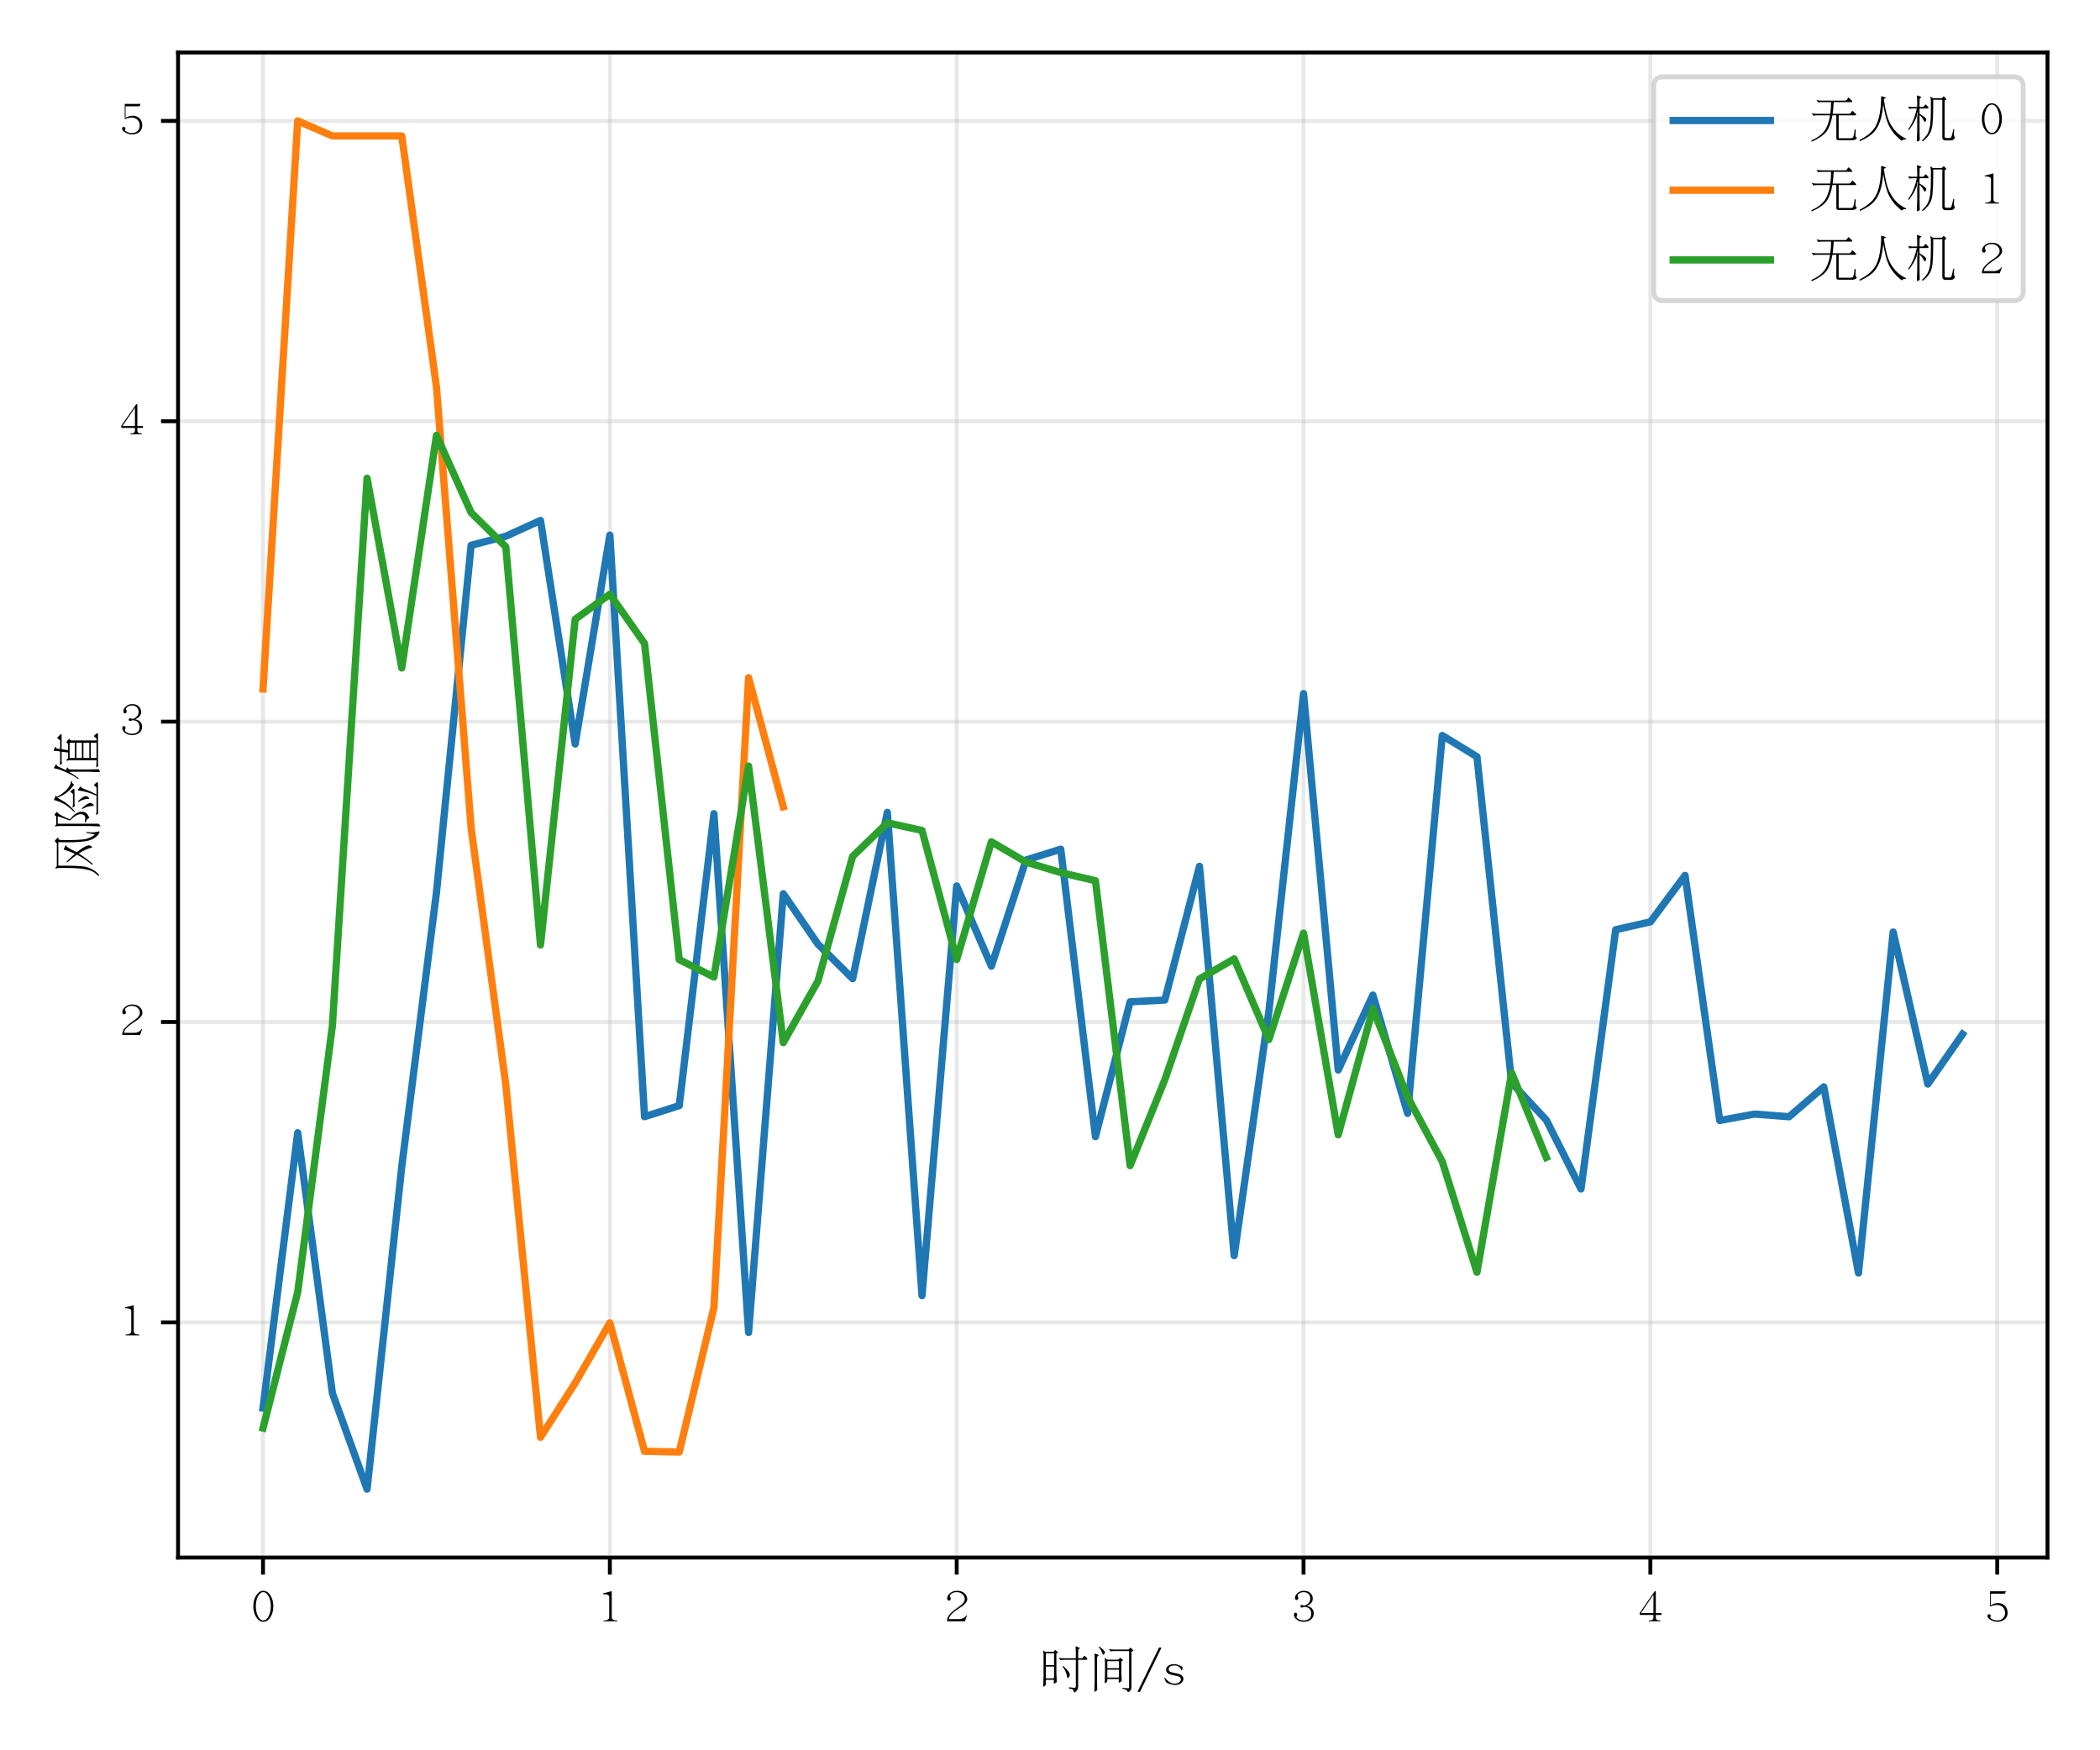 <?xml version="1.0" encoding="utf-8" standalone="no"?>
<!DOCTYPE svg PUBLIC "-//W3C//DTD SVG 1.1//EN"
  "http://www.w3.org/Graphics/SVG/1.1/DTD/svg11.dtd">
<svg xmlns:xlink="http://www.w3.org/1999/xlink" width="432pt" height="360pt" viewBox="0 0 432 360" xmlns="http://www.w3.org/2000/svg" version="1.1">
 <defs>
  <style type="text/css">*{stroke-linejoin: round; stroke-linecap: butt}</style>
 </defs>
 <g id="figure_1">
  <g id="patch_1">
   <path d="M 0 360 
L 432 360 
L 432 0 
L 0 0 
z
" style="fill: #ffffff"/>
  </g>
  <g id="axes_1">
   <g id="patch_2">
    <path d="M 36.627 320.358 
L 421.2 320.358 
L 421.2 10.8 
L 36.627 10.8 
z
" style="fill: #ffffff"/>
   </g>
   <g id="matplotlib.axis_1">
    <g id="xtick_1">
     <g id="line2d_1">
      <path d="M 54.108 320.358 
L 54.108 10.8 
" clip-path="url(#p68c997566e)" style="fill: none; stroke: #b0b0b0; stroke-opacity: 0.3; stroke-width: 0.8; stroke-linecap: square"/>
     </g>
     <g id="line2d_2">
      <defs>
       <path id="maad3d8a60f" d="M 0 0 
L 0 3.5 
" style="stroke: #000000; stroke-width: 0.8"/>
      </defs>
      <g>
       <use xlink:href="#maad3d8a60f" x="54.108" y="320.358" style="stroke: #000000; stroke-width: 0.8"/>
      </g>
     </g>
     <g id="text_1">
      <!-- 0 -->
      <g transform="translate(51.608 334.233) scale(0.1 -0.1)">
       <defs>
        <path id="UMingCN-30" d="M 691 997 
Q 313 1581 313 2406 
Q 313 3231 691 3815 
Q 1069 4400 1600 4400 
Q 2131 4400 2509 3815 
Q 2888 3231 2888 2406 
Q 2888 1581 2509 997 
Q 2131 413 1600 413 
Q 1069 413 691 997 
z
M 919 3690 
Q 638 3156 638 2406 
Q 638 1656 919 1122 
Q 1200 588 1600 588 
Q 2000 588 2281 1122 
Q 2563 1656 2563 2406 
Q 2563 3156 2281 3690 
Q 2000 4225 1600 4225 
Q 1200 4225 919 3690 
z
" transform="scale(0.016)"/>
       </defs>
       <use xlink:href="#UMingCN-30"/>
      </g>
     </g>
    </g>
    <g id="xtick_2">
     <g id="line2d_3">
      <path d="M 125.457 320.358 
L 125.457 10.8 
" clip-path="url(#p68c997566e)" style="fill: none; stroke: #b0b0b0; stroke-opacity: 0.3; stroke-width: 0.8; stroke-linecap: square"/>
     </g>
     <g id="line2d_4">
      <g>
       <use xlink:href="#maad3d8a60f" x="125.457" y="320.358" style="stroke: #000000; stroke-width: 0.8"/>
      </g>
     </g>
     <g id="text_2">
      <!-- 1 -->
      <g transform="translate(122.957 334.233) scale(0.1 -0.1)">
       <defs>
        <path id="UMingCN-31" d="M 1806 994 
Q 1806 581 2519 581 
L 2519 475 
L 756 475 
L 756 581 
Q 1481 581 1481 994 
L 1481 3631 
Q 1481 3963 681 3963 
L 681 4069 
L 1738 4338 
L 1806 4338 
L 1806 994 
z
" transform="scale(0.016)"/>
       </defs>
       <use xlink:href="#UMingCN-31"/>
      </g>
     </g>
    </g>
    <g id="xtick_3">
     <g id="line2d_5">
      <path d="M 196.807 320.358 
L 196.807 10.8 
" clip-path="url(#p68c997566e)" style="fill: none; stroke: #b0b0b0; stroke-opacity: 0.3; stroke-width: 0.8; stroke-linecap: square"/>
     </g>
     <g id="line2d_6">
      <g>
       <use xlink:href="#maad3d8a60f" x="196.807" y="320.358" style="stroke: #000000; stroke-width: 0.8"/>
      </g>
     </g>
     <g id="text_3">
      <!-- 2 -->
      <g transform="translate(194.307 334.233) scale(0.1 -0.1)">
       <defs>
        <path id="UMingCN-32" d="M 531 475 
L 319 475 
Q 319 975 606 1300 
Q 900 1694 1744 2281 
Q 2594 2844 2594 3319 
Q 2594 3738 2250 4006 
Q 1969 4225 1594 4225 
Q 1225 4225 994 4094 
Q 725 3938 700 3819 
Q 675 3706 731 3606 
Q 794 3488 794 3313 
Q 794 3256 731 3194 
Q 669 3131 588 3131 
Q 481 3131 406 3206 
Q 331 3288 331 3406 
Q 331 3788 719 4106 
Q 1081 4400 1594 4400 
Q 2206 4400 2556 4088 
Q 2919 3750 2919 3319 
Q 2919 2775 1825 2113 
Q 1088 1638 819 1294 
Q 606 1075 550 756 
L 1831 756 
Q 2469 756 2806 1244 
L 2881 1213 
L 2613 475 
L 531 475 
z
" transform="scale(0.016)"/>
       </defs>
       <use xlink:href="#UMingCN-32"/>
      </g>
     </g>
    </g>
    <g id="xtick_4">
     <g id="line2d_7">
      <path d="M 268.156 320.358 
L 268.156 10.8 
" clip-path="url(#p68c997566e)" style="fill: none; stroke: #b0b0b0; stroke-opacity: 0.3; stroke-width: 0.8; stroke-linecap: square"/>
     </g>
     <g id="line2d_8">
      <g>
       <use xlink:href="#maad3d8a60f" x="268.156" y="320.358" style="stroke: #000000; stroke-width: 0.8"/>
      </g>
     </g>
     <g id="text_4">
      <!-- 3 -->
      <g transform="translate(265.656 334.233) scale(0.1 -0.1)">
       <defs>
        <path id="UMingCN-33" d="M 2875 1463 
Q 2875 981 2481 675 
Q 2106 413 1613 413 
Q 1019 413 656 719 
Q 325 1000 325 1344 
Q 325 1456 390 1518 
Q 456 1581 550 1581 
Q 631 1581 693 1512 
Q 756 1444 756 1344 
Q 750 1250 706 1188 
Q 663 1125 663 1025 
Q 663 900 956 738 
Q 1225 588 1613 588 
Q 1975 588 2281 806 
Q 2550 1000 2550 1463 
Q 2550 1906 2275 2131 
Q 2038 2325 1656 2325 
Q 1569 2325 1494 2281 
Q 1400 2231 1344 2231 
Q 1163 2238 1163 2413 
Q 1163 2581 1344 2581 
Q 1419 2581 1500 2538 
Q 1575 2500 1656 2500 
Q 1825 2500 2113 2725 
Q 2425 2975 2425 3413 
Q 2425 3825 2156 4031 
Q 1900 4225 1594 4225 
Q 1213 4225 963 4025 
Q 738 3844 819 3713 
Q 894 3588 894 3450 
Q 894 3350 831 3275 
Q 775 3206 681 3206 
Q 594 3206 531 3275 
Q 463 3350 463 3450 
Q 463 3838 825 4125 
Q 1138 4400 1594 4400 
Q 2131 4400 2413 4138 
Q 2750 3825 2750 3413 
Q 2750 2831 2175 2544 
Q 2075 2494 2000 2450 
Q 2119 2419 2250 2375 
Q 2875 2156 2875 1463 
z
" transform="scale(0.016)"/>
       </defs>
       <use xlink:href="#UMingCN-33"/>
      </g>
     </g>
    </g>
    <g id="xtick_5">
     <g id="line2d_9">
      <path d="M 339.505 320.358 
L 339.505 10.8 
" clip-path="url(#p68c997566e)" style="fill: none; stroke: #b0b0b0; stroke-opacity: 0.3; stroke-width: 0.8; stroke-linecap: square"/>
     </g>
     <g id="line2d_10">
      <g>
       <use xlink:href="#maad3d8a60f" x="339.505" y="320.358" style="stroke: #000000; stroke-width: 0.8"/>
      </g>
     </g>
     <g id="text_5">
      <!-- 4 -->
      <g transform="translate(337.005 334.233) scale(0.1 -0.1)">
       <defs>
        <path id="UMingCN-34" d="M 2263 1538 
L 2994 1538 
L 2994 1294 
L 2263 1294 
L 2263 938 
Q 2263 581 2844 581 
L 2844 475 
L 1375 475 
L 1375 581 
Q 1956 581 1956 938 
L 1956 1294 
L 206 1294 
L 206 1581 
L 2119 4338 
L 2263 4338 
L 2263 1538 
z
M 1956 1538 
L 1956 3894 
L 350 1538 
L 1956 1538 
z
" transform="scale(0.016)"/>
       </defs>
       <use xlink:href="#UMingCN-34"/>
      </g>
     </g>
    </g>
    <g id="xtick_6">
     <g id="line2d_11">
      <path d="M 410.854 320.358 
L 410.854 10.8 
" clip-path="url(#p68c997566e)" style="fill: none; stroke: #b0b0b0; stroke-opacity: 0.3; stroke-width: 0.8; stroke-linecap: square"/>
     </g>
     <g id="line2d_12">
      <g>
       <use xlink:href="#maad3d8a60f" x="410.854" y="320.358" style="stroke: #000000; stroke-width: 0.8"/>
      </g>
     </g>
     <g id="text_6">
      <!-- 5 -->
      <g transform="translate(408.354 334.233) scale(0.1 -0.1)">
       <defs>
        <path id="UMingCN-35" d="M 2688 4338 
L 2550 4025 
L 750 4025 
L 750 2519 
Q 1138 2819 1688 2819 
Q 2156 2819 2481 2544 
Q 2900 2188 2900 1544 
Q 2900 1019 2488 694 
Q 2131 413 1588 413 
Q 1088 413 625 713 
Q 306 919 306 1169 
Q 306 1288 369 1338 
Q 438 1394 519 1394 
Q 594 1394 669 1319 
Q 738 1250 738 1169 
Q 738 1106 700 1069 
Q 669 1038 669 956 
Q 669 894 919 744 
Q 1188 588 1588 588 
Q 1963 588 2238 813 
Q 2575 1088 2575 1544 
Q 2575 2069 2206 2356 
Q 1925 2575 1525 2575 
Q 1150 2575 694 2375 
L 644 2425 
L 644 4338 
L 2688 4338 
z
" transform="scale(0.016)"/>
       </defs>
       <use xlink:href="#UMingCN-35"/>
      </g>
     </g>
    </g>
    <g id="text_7">
     <!-- 时间/s -->
     <g transform="translate(213.914 347.228) scale(0.1 -0.1)">
      <defs>
       <path id="UMingCN-65f6" d="M 1806 1075 
L 769 1075 
Q 769 738 775 469 
Q 769 375 538 219 
Q 488 194 463 194 
Q 425 200 431 319 
Q 456 944 475 1606 
L 475 4306 
Q 469 4506 431 4794 
Q 419 4856 438 4863 
Q 444 4863 688 4669 
L 1656 4669 
Q 1731 4669 1775 4713 
L 1931 4875 
Q 1963 4919 2019 4881 
Q 2213 4738 2350 4619 
Q 2394 4569 2338 4563 
Q 2231 4544 2175 4488 
Q 2125 4431 2125 4369 
L 2125 1894 
Q 2131 1469 2175 850 
Q 2175 769 2113 731 
Q 1831 569 1806 575 
Q 1781 588 1788 688 
Q 1800 863 1806 1075 
z
M 775 1606 
Q 769 1438 769 1269 
L 1813 1269 
Q 1819 1481 1825 1713 
L 1825 2775 
L 775 2775 
L 775 1606 
z
M 775 4475 
L 775 2969 
L 1825 2969 
L 1825 4475 
L 775 4475 
z
M 4925 175 
Q 4913 -56 4813 -213 
Q 4656 -444 4500 -525 
Q 4450 -569 4425 -569 
Q 4394 -569 4369 -438 
Q 4313 -250 4250 -188 
Q 4181 -100 3819 -56 
Q 3719 -44 3725 38 
Q 3731 119 3831 113 
Q 4419 25 4531 63 
Q 4619 100 4625 238 
L 4625 3650 
L 3119 3650 
Q 2856 3644 2663 3606 
Q 2613 3588 2594 3644 
Q 2569 3756 2475 3831 
Q 2431 3875 2450 3900 
Q 2475 3919 2519 3894 
Q 2756 3844 3044 3844 
L 4625 3844 
L 4625 4488 
Q 4619 4988 4600 5294 
Q 4581 5394 4644 5375 
Q 5000 5250 5119 5188 
Q 5194 5138 5100 5094 
Q 4988 5044 4963 4988 
Q 4925 4869 4925 4488 
L 4925 3844 
L 5400 3844 
Q 5438 3844 5475 3888 
L 5700 4144 
Q 5744 4188 5788 4144 
Q 5950 3981 6063 3844 
Q 6131 3756 6088 3694 
Q 6056 3656 5975 3650 
L 5400 3650 
L 4925 3650 
L 4925 175 
z
M 2931 2769 
Q 2900 2813 2938 2850 
Q 2975 2881 3038 2819 
Q 3869 2100 3850 1706 
Q 3850 1588 3731 1419 
Q 3638 1288 3563 1294 
Q 3500 1313 3506 1431 
Q 3438 2069 2931 2769 
z
" transform="scale(0.016)"/>
       <path id="UMingCN-95f4" d="M 3906 1175 
L 2425 1175 
Q 2419 850 2394 813 
Q 2175 644 2138 638 
Q 2088 644 2094 763 
Q 2119 1144 2125 2031 
L 2125 3306 
Q 2119 3531 2100 3712 
Q 2081 3894 2103 3900 
Q 2125 3906 2184 3843 
Q 2244 3781 2394 3669 
L 3756 3669 
Q 3831 3669 3875 3713 
L 4031 3875 
Q 4063 3919 4119 3881 
Q 4313 3738 4450 3619 
Q 4494 3569 4438 3563 
Q 4331 3544 4278 3487 
Q 4225 3431 4225 3369 
L 4225 2019 
Q 4231 1594 4275 975 
Q 4275 894 4213 856 
Q 3931 694 3906 703 
Q 3881 713 3890 841 
Q 3900 969 3906 1175 
z
M 2425 2375 
L 2425 1369 
L 3913 1369 
Q 3919 1588 3925 1838 
L 3925 2375 
L 2425 2375 
z
M 2425 3475 
L 2425 2569 
L 3925 2569 
L 3925 3475 
L 2425 3475 
z
M 769 4363 
Q 756 4469 831 4444 
Q 1169 4338 1269 4284 
Q 1369 4231 1269 4178 
Q 1169 4125 1134 4034 
Q 1100 3944 1100 3563 
L 1100 1019 
Q 1100 288 1125 -206 
Q 1131 -256 1069 -300 
L 831 -450 
Q 750 -513 756 -381 
Q 794 450 800 1019 
L 800 3563 
Q 794 4063 769 4363 
z
M 1350 5225 
Q 1306 5275 1331 5319 
Q 1375 5369 1450 5306 
Q 2119 4831 2119 4600 
Q 2106 4450 2009 4369 
Q 1913 4288 1875 4291 
Q 1838 4294 1800 4425 
Q 1631 4944 1350 5225 
z
M 3244 4969 
L 5119 4969 
Q 5175 4969 5181 4975 
L 5338 5181 
Q 5350 5206 5375 5206 
Q 5444 5206 5769 4869 
Q 5813 4819 5688 4769 
Q 5563 4719 5544 4687 
Q 5525 4656 5525 4613 
L 5525 88 
Q 5525 -125 5413 -281 
Q 5300 -438 5131 -500 
Q 5075 -525 5050 -469 
Q 4938 -150 4413 -88 
Q 4338 -75 4344 -15 
Q 4350 44 4431 38 
Q 5125 -25 5181 0 
Q 5225 25 5225 156 
L 5225 4775 
L 3319 4775 
Q 3056 4769 2863 4731 
Q 2806 4713 2800 4769 
Q 2769 4881 2697 4943 
Q 2625 5006 2650 5028 
Q 2675 5050 2719 5025 
Q 2956 4969 3244 4969 
z
" transform="scale(0.016)"/>
       <path id="UMingCN-2f" d="M 2819 5225 
L 3144 5225 
L 375 -475 
L 50 -475 
L 2819 5225 
z
" transform="scale(0.016)"/>
       <path id="UMingCN-73" d="M 2725 2725 
L 2675 2294 
L 2588 2294 
Q 2406 2681 2194 2800 
Q 1975 2919 1750 2919 
Q 1313 2919 1119 2775 
Q 931 2638 931 2444 
Q 931 2275 1050 2156 
Q 1156 2044 1756 1944 
Q 2400 1844 2619 1638 
Q 2831 1438 2831 1194 
Q 2831 913 2563 669 
Q 2281 413 1756 413 
Q 1194 419 606 750 
L 375 1275 
L 463 1344 
Q 788 931 1094 756 
Q 1388 588 1675 588 
Q 2075 588 2294 763 
Q 2506 931 2506 1119 
Q 2506 1313 2356 1431 
Q 2213 1538 1581 1656 
Q 981 1769 793 1944 
Q 606 2119 606 2363 
Q 606 2681 894 2888 
Q 1188 3094 1663 3094 
Q 2119 3094 2725 2725 
z
" transform="scale(0.016)"/>
      </defs>
      <use xlink:href="#UMingCN-65f6"/>
      <use xlink:href="#UMingCN-95f4" x="100"/>
      <use xlink:href="#UMingCN-2f" x="200"/>
      <use xlink:href="#UMingCN-73" x="250"/>
     </g>
    </g>
   </g>
   <g id="matplotlib.axis_2">
    <g id="ytick_1">
     <g id="line2d_13">
      <path d="M 36.627 271.982 
L 421.2 271.982 
" clip-path="url(#p68c997566e)" style="fill: none; stroke: #b0b0b0; stroke-opacity: 0.3; stroke-width: 0.8; stroke-linecap: square"/>
     </g>
     <g id="line2d_14">
      <defs>
       <path id="m3c6d76d3ed" d="M 0 0 
L -3.5 0 
" style="stroke: #000000; stroke-width: 0.8"/>
      </defs>
      <g>
       <use xlink:href="#m3c6d76d3ed" x="36.627" y="271.982" style="stroke: #000000; stroke-width: 0.8"/>
      </g>
     </g>
     <g id="text_8">
      <!-- 1 -->
      <g transform="translate(24.628 275.42) scale(0.1 -0.1)">
       <use xlink:href="#UMingCN-31"/>
      </g>
     </g>
    </g>
    <g id="ytick_2">
     <g id="line2d_15">
      <path d="M 36.627 210.205 
L 421.2 210.205 
" clip-path="url(#p68c997566e)" style="fill: none; stroke: #b0b0b0; stroke-opacity: 0.3; stroke-width: 0.8; stroke-linecap: square"/>
     </g>
     <g id="line2d_16">
      <g>
       <use xlink:href="#m3c6d76d3ed" x="36.627" y="210.205" style="stroke: #000000; stroke-width: 0.8"/>
      </g>
     </g>
     <g id="text_9">
      <!-- 2 -->
      <g transform="translate(24.628 213.642) scale(0.1 -0.1)">
       <use xlink:href="#UMingCN-32"/>
      </g>
     </g>
    </g>
    <g id="ytick_3">
     <g id="line2d_17">
      <path d="M 36.627 148.427 
L 421.2 148.427 
" clip-path="url(#p68c997566e)" style="fill: none; stroke: #b0b0b0; stroke-opacity: 0.3; stroke-width: 0.8; stroke-linecap: square"/>
     </g>
     <g id="line2d_18">
      <g>
       <use xlink:href="#m3c6d76d3ed" x="36.627" y="148.427" style="stroke: #000000; stroke-width: 0.8"/>
      </g>
     </g>
     <g id="text_10">
      <!-- 3 -->
      <g transform="translate(24.628 151.864) scale(0.1 -0.1)">
       <use xlink:href="#UMingCN-33"/>
      </g>
     </g>
    </g>
    <g id="ytick_4">
     <g id="line2d_19">
      <path d="M 36.627 86.649 
L 421.2 86.649 
" clip-path="url(#p68c997566e)" style="fill: none; stroke: #b0b0b0; stroke-opacity: 0.3; stroke-width: 0.8; stroke-linecap: square"/>
     </g>
     <g id="line2d_20">
      <g>
       <use xlink:href="#m3c6d76d3ed" x="36.627" y="86.649" style="stroke: #000000; stroke-width: 0.8"/>
      </g>
     </g>
     <g id="text_11">
      <!-- 4 -->
      <g transform="translate(24.628 90.086) scale(0.1 -0.1)">
       <use xlink:href="#UMingCN-34"/>
      </g>
     </g>
    </g>
    <g id="ytick_5">
     <g id="line2d_21">
      <path d="M 36.627 24.871 
L 421.2 24.871 
" clip-path="url(#p68c997566e)" style="fill: none; stroke: #b0b0b0; stroke-opacity: 0.3; stroke-width: 0.8; stroke-linecap: square"/>
     </g>
     <g id="line2d_22">
      <g>
       <use xlink:href="#m3c6d76d3ed" x="36.627" y="24.871" style="stroke: #000000; stroke-width: 0.8"/>
      </g>
     </g>
     <g id="text_12">
      <!-- 5 -->
      <g transform="translate(24.628 28.308) scale(0.1 -0.1)">
       <use xlink:href="#UMingCN-35"/>
      </g>
     </g>
    </g>
    <g id="text_13">
     <!-- 风险值 -->
     <g transform="translate(19.681 180.579) rotate(-90) scale(0.1 -0.1)">
      <defs>
       <path id="UMingCN-98ce" d="M 5563 150 
Q 5613 156 5638 288 
Q 5713 556 5775 1144 
Q 5788 1213 5850 1206 
Q 5906 1188 5900 1125 
Q 5788 213 5975 -369 
Q 6013 -444 5975 -488 
Q 5931 -525 5775 -444 
Q 5481 -331 5194 69 
Q 4831 581 4713 1338 
Q 4538 2400 4600 4800 
L 1581 4800 
L 1581 3919 
Q 1581 2625 1500 1756 
Q 1369 394 406 -419 
Q 325 -481 281 -419 
Q 238 -350 300 -306 
Q 588 6 775 294 
Q 1281 1163 1281 3638 
L 1281 4644 
Q 1275 4881 1219 5131 
Q 1213 5181 1238 5200 
Q 1269 5206 1313 5163 
Q 1400 5075 1538 4994 
L 4419 4994 
Q 4469 5000 4488 5025 
L 4700 5238 
Q 4719 5263 4744 5263 
Q 4819 5256 5175 4881 
Q 5206 4838 5188 4813 
Q 5169 4788 5106 4794 
Q 4981 4806 4938 4744 
Q 4869 4656 4869 4088 
Q 4850 2125 5000 1313 
Q 5125 775 5406 325 
Q 5525 144 5563 150 
z
M 2988 2419 
Q 2588 3000 2025 3625 
Q 1988 3675 2031 3719 
Q 2075 3756 2138 3694 
Q 2694 3156 3106 2669 
Q 3419 3325 3613 4006 
Q 3625 4094 3644 4100 
Q 3706 4125 4088 3919 
Q 4213 3844 4213 3819 
Q 4206 3794 4125 3769 
Q 3931 3706 3500 2800 
Q 3400 2625 3300 2438 
Q 4044 1500 4163 1050 
Q 4250 769 4038 506 
Q 3981 463 3938 469 
Q 3888 481 3881 575 
Q 3750 1194 3150 2188 
Q 2625 1350 1850 413 
Q 1775 344 1731 388 
Q 1681 438 1738 513 
Q 2463 1413 2919 2275 
Q 2950 2356 2988 2419 
z
" transform="scale(0.016)"/>
       <path id="UMingCN-9669" d="M 1588 875 
Q 1444 813 1438 869 
Q 1400 1013 1288 1106 
Q 1156 1206 981 1244 
Q 875 1269 894 1350 
Q 913 1438 1031 1394 
Q 1381 1319 1594 1356 
Q 1694 1375 1769 1431 
Q 2338 2131 1175 3256 
Q 1119 3300 1163 3400 
Q 1444 4150 1669 4831 
Q 1663 4863 1656 4869 
Q 1650 4881 1613 4875 
L 725 4875 
L 725 806 
Q 719 138 725 -331 
Q 719 -425 488 -581 
Q 438 -606 413 -606 
Q 375 -600 381 -481 
Q 406 144 425 806 
L 425 4706 
Q 419 4906 381 5194 
Q 369 5256 388 5263 
Q 394 5263 638 5069 
L 1613 5069 
Q 1663 5069 1719 5131 
L 1831 5269 
Q 1869 5319 1913 5275 
Q 2100 5144 2231 5013 
Q 2281 4963 2219 4938 
Q 2094 4881 2013 4763 
Q 1788 4431 1619 4075 
Q 1244 3331 1325 3269 
Q 2281 2531 2263 1744 
Q 2244 1413 2088 1219 
Q 1913 1013 1588 875 
z
M 4156 5013 
Q 5031 3381 6181 3138 
Q 6213 3131 6206 3088 
Q 6194 3038 6113 3038 
Q 5994 3044 5894 2963 
Q 5806 2888 5769 2788 
Q 5750 2744 5706 2788 
Q 5050 3288 4706 3744 
Q 4388 4163 4063 4919 
Q 4019 4856 3963 4738 
Q 3544 3988 3206 3575 
Q 2869 3138 2319 2700 
Q 2256 2644 2219 2688 
Q 2188 2731 2231 2775 
Q 2844 3381 3225 4006 
Q 3550 4569 3756 5300 
Q 3769 5369 3825 5350 
Q 4088 5244 4294 5144 
Q 4344 5106 4338 5081 
Q 4313 5038 4231 5031 
Q 4181 5031 4156 5013 
z
M 4500 2919 
Q 4538 2919 4575 2963 
L 4800 3219 
Q 4844 3263 4888 3219 
Q 5050 3056 5163 2919 
Q 5231 2831 5188 2769 
Q 5156 2731 5075 2725 
L 4500 2725 
L 3469 2725 
Q 3206 2719 3013 2681 
Q 2963 2663 2944 2719 
Q 2919 2831 2825 2906 
Q 2781 2950 2800 2975 
Q 2825 2994 2869 2969 
Q 3106 2919 3394 2919 
L 4500 2919 
z
M 2625 1694 
Q 2600 1744 2638 1769 
Q 2675 1794 2738 1731 
Q 3444 981 3381 619 
Q 3369 494 3231 344 
Q 3113 219 3050 238 
Q 2988 263 3006 381 
Q 3019 1000 2625 1694 
z
M 3525 2194 
Q 3500 2244 3538 2269 
Q 3575 2300 3638 2238 
Q 4313 1556 4275 1219 
Q 4263 1100 4131 944 
Q 4019 819 3956 838 
Q 3900 856 3906 975 
Q 3919 1556 3525 2194 
z
M 4325 -106 
Q 4338 -81 4344 -63 
Q 4856 1106 4994 2194 
Q 5006 2281 5031 2300 
Q 5063 2313 5163 2250 
Q 5519 1988 5519 1931 
Q 5506 1894 5463 1888 
Q 5306 1831 5175 1438 
Q 4881 613 4481 -106 
L 5350 -106 
Q 5388 -106 5425 -63 
L 5650 194 
Q 5694 238 5738 194 
Q 5900 31 6013 -106 
Q 6081 -194 6038 -256 
Q 6006 -294 5925 -300 
L 5350 -300 
L 2519 -300 
Q 2256 -306 2063 -344 
Q 2013 -363 1994 -306 
Q 1969 -194 1875 -119 
Q 1831 -75 1850 -50 
Q 1875 -31 1919 -56 
Q 2156 -106 2444 -106 
L 4325 -106 
z
" transform="scale(0.016)"/>
       <path id="UMingCN-503c" d="M 1169 3988 
Q 1575 4969 1581 5294 
Q 1588 5406 1700 5344 
Q 1938 5206 2038 5144 
Q 2106 5094 2106 5056 
Q 2100 5025 2025 5019 
Q 1950 5000 1925 4975 
Q 1850 4906 1681 4513 
Q 1525 4175 1350 3813 
Q 1544 3750 1681 3669 
Q 1763 3625 1681 3588 
Q 1494 3494 1475 3450 
Q 1450 3394 1450 3013 
L 1450 944 
Q 1450 163 1475 -369 
Q 1475 -425 1431 -431 
L 1156 -544 
Q 1100 -556 1106 -456 
Q 1144 375 1150 944 
L 1150 3013 
Q 1144 3244 1138 3419 
Q 1094 3356 1069 3294 
Q 781 2794 344 2225 
Q 281 2156 238 2194 
Q 188 2238 244 2300 
Q 769 2988 1169 3988 
z
M 5175 -106 
L 5400 -106 
Q 5438 -106 5475 -63 
L 5700 194 
Q 5744 238 5788 194 
Q 5950 31 6063 -106 
Q 6131 -194 6088 -256 
Q 6056 -294 5975 -300 
L 2288 -300 
Q 2119 -300 1906 -344 
Q 1875 -350 1869 -331 
Q 1788 -213 1725 -113 
Q 1688 -50 1769 -69 
Q 2150 -100 2194 -106 
L 2625 -106 
L 2625 3075 
Q 2625 3419 2581 3706 
Q 2575 3781 2600 3788 
Q 2631 3800 2675 3744 
Q 2738 3663 2888 3544 
L 3619 3544 
L 3731 4375 
L 2588 4375 
Q 2419 4375 2206 4331 
Q 2175 4325 2169 4344 
Q 2088 4469 2025 4569 
Q 1988 4631 2069 4613 
Q 2450 4575 2494 4569 
L 3756 4569 
L 3813 4963 
Q 3844 5175 3850 5350 
Q 3850 5394 3869 5400 
Q 3900 5413 3944 5388 
Q 4100 5319 4313 5206 
Q 4356 5181 4356 5156 
Q 4363 5138 4319 5119 
Q 4156 5050 4150 5025 
Q 4131 4963 4113 4881 
L 4069 4569 
L 5100 4569 
Q 5175 4569 5200 4594 
Q 5231 4625 5288 4688 
L 5450 4919 
Q 5494 4975 5550 4919 
Q 5744 4744 5931 4550 
Q 5994 4488 5988 4431 
Q 5975 4381 5894 4375 
L 4044 4375 
L 3931 3544 
L 4706 3544 
Q 4744 3550 4769 3575 
L 4913 3738 
Q 4950 3788 4994 3750 
Q 5200 3600 5375 3444 
Q 5419 3413 5381 3388 
Q 5200 3269 5194 3250 
Q 5175 3213 5175 3113 
L 5175 -106 
z
M 4875 625 
L 2925 625 
L 2925 -106 
L 4875 -106 
L 4875 625 
z
M 4875 1575 
L 2925 1575 
L 2925 819 
L 4875 819 
L 4875 1575 
z
M 4875 2475 
L 2925 2475 
L 2925 1769 
L 4875 1769 
L 4875 2475 
z
M 4713 3350 
L 2925 3350 
L 2925 2669 
L 4875 2669 
L 4875 3350 
L 4713 3350 
z
" transform="scale(0.016)"/>
      </defs>
      <use xlink:href="#UMingCN-98ce"/>
      <use xlink:href="#UMingCN-9669" x="100"/>
      <use xlink:href="#UMingCN-503c" x="200"/>
     </g>
    </g>
   </g>
   <g id="line2d_23">
    <path d="M 54.108 289.605 
L 61.243 232.986 
L 68.378 286.56 
L 75.513 306.287 
L 82.648 239.954 
L 89.783 183.584 
L 96.918 112.153 
L 104.053 110.299 
L 111.187 107.045 
L 118.322 153.027 
L 125.457 110.066 
L 132.592 229.683 
L 139.727 227.408 
L 146.862 167.369 
L 153.997 274.051 
L 161.132 183.835 
L 168.267 194.195 
L 175.402 201.301 
L 182.537 167.084 
L 189.672 266.48 
L 196.807 182.226 
L 203.942 198.722 
L 211.076 176.885 
L 218.211 174.664 
L 225.346 233.789 
L 232.481 206.055 
L 239.616 205.694 
L 246.751 178.184 
L 253.886 258.255 
L 261.021 208.07 
L 268.156 142.664 
L 275.291 220.079 
L 282.426 204.667 
L 289.561 228.997 
L 296.696 151.278 
L 303.83 155.647 
L 310.965 222.71 
L 318.1 230.377 
L 325.235 244.554 
L 332.37 191.228 
L 339.505 189.609 
L 346.64 180.053 
L 353.775 230.468 
L 360.91 229.144 
L 368.045 229.689 
L 375.18 223.548 
L 382.315 261.84 
L 389.45 191.706 
L 396.585 222.971 
L 403.719 212.705 
" clip-path="url(#p68c997566e)" style="fill: none; stroke: #1f77b4; stroke-width: 1.5; stroke-linecap: square"/>
   </g>
   <g id="line2d_24">
    <path d="M 54.108 141.715 
L 61.243 24.871 
L 68.378 27.96 
L 75.513 27.96 
L 82.648 27.96 
L 89.783 79.555 
L 96.918 170.324 
L 104.053 223.105 
L 111.187 295.614 
L 118.322 284.461 
L 125.457 272.088 
L 132.592 298.503 
L 139.727 298.657 
L 146.862 268.973 
L 153.997 139.39 
L 161.132 165.94 
" clip-path="url(#p68c997566e)" style="fill: none; stroke: #ff7f0e; stroke-width: 1.5; stroke-linecap: square"/>
   </g>
   <g id="line2d_25">
    <path d="M 54.108 293.733 
L 61.243 265.777 
L 68.378 210.987 
L 75.513 98.36 
L 82.648 137.389 
L 89.783 89.539 
L 96.918 105.435 
L 104.053 112.476 
L 111.187 194.364 
L 118.322 127.368 
L 125.457 122.216 
L 132.592 132.362 
L 139.727 197.378 
L 146.862 200.958 
L 153.997 157.568 
L 161.132 214.448 
L 168.267 201.78 
L 175.402 176.14 
L 182.537 169.241 
L 189.672 170.808 
L 196.807 197.349 
L 203.942 173.138 
L 211.076 177.328 
L 218.211 179.472 
L 225.346 181.151 
L 232.481 239.749 
L 239.616 222.09 
L 246.751 201.351 
L 253.886 197.223 
L 261.021 213.82 
L 268.156 191.932 
L 275.291 233.413 
L 282.426 207.469 
L 289.561 225.616 
L 296.696 238.922 
L 303.83 261.683 
L 310.965 220.662 
L 318.1 238.056 
" clip-path="url(#p68c997566e)" style="fill: none; stroke: #2ca02c; stroke-width: 1.5; stroke-linecap: square"/>
   </g>
   <g id="patch_3">
    <path d="M 36.627 320.358 
L 36.627 10.8 
" style="fill: none; stroke: #000000; stroke-width: 0.8; stroke-linejoin: miter; stroke-linecap: square"/>
   </g>
   <g id="patch_4">
    <path d="M 421.2 320.358 
L 421.2 10.8 
" style="fill: none; stroke: #000000; stroke-width: 0.8; stroke-linejoin: miter; stroke-linecap: square"/>
   </g>
   <g id="patch_5">
    <path d="M 36.627 320.358 
L 421.2 320.358 
" style="fill: none; stroke: #000000; stroke-width: 0.8; stroke-linejoin: miter; stroke-linecap: square"/>
   </g>
   <g id="patch_6">
    <path d="M 36.627 10.8 
L 421.2 10.8 
" style="fill: none; stroke: #000000; stroke-width: 0.8; stroke-linejoin: miter; stroke-linecap: square"/>
   </g>
   <g id="legend_1">
    <g id="patch_7">
     <path d="M 342.2 61.836 
L 414.2 61.836 
Q 416.2 61.836 416.2 59.836 
L 416.2 17.8 
Q 416.2 15.8 414.2 15.8 
L 342.2 15.8 
Q 340.2 15.8 340.2 17.8 
L 340.2 59.836 
Q 340.2 61.836 342.2 61.836 
z
" style="fill: #ffffff; opacity: 0.8; stroke: #cccccc; stroke-linejoin: miter"/>
    </g>
    <g id="line2d_26">
     <path d="M 344.2 24.777 
L 354.2 24.777 
L 364.2 24.777 
" style="fill: none; stroke: #1f77b4; stroke-width: 1.5; stroke-linecap: square"/>
    </g>
    <g id="text_14">
     <!-- 无人机 0 -->
     <g transform="translate(372.2 28.277) scale(0.1 -0.1)">
      <defs>
       <path id="UMingCN-65e0" d="M 4650 4744 
Q 4738 4750 4838 4863 
L 5000 5094 
Q 5044 5150 5100 5094 
Q 5544 4700 5538 4606 
Q 5525 4556 5444 4550 
L 4663 4550 
L 3138 4550 
Q 3094 3725 3000 3044 
L 5150 3044 
Q 5238 3050 5338 3163 
L 5500 3394 
Q 5544 3450 5600 3394 
Q 6044 3000 6038 2906 
Q 6025 2856 5944 2850 
L 5163 2850 
L 3775 2850 
L 3775 31 
Q 3781 -44 3788 -69 
Q 3800 -94 3894 -94 
L 5394 -94 
Q 5500 -81 5544 -56 
Q 5738 63 5813 944 
Q 5819 1031 5900 1025 
Q 5981 1019 5975 925 
Q 5906 363 5944 175 
Q 5988 38 6088 -25 
Q 6125 -56 6100 -94 
Q 5956 -338 5525 -356 
L 3863 -356 
Q 3594 -356 3538 -281 
Q 3475 -206 3475 -50 
L 3475 2850 
L 2969 2850 
Q 2750 1544 2238 806 
Q 1688 81 413 -500 
Q 281 -556 256 -475 
Q 238 -394 356 -338 
Q 1294 63 1894 775 
Q 2463 1519 2675 2850 
L 994 2850 
Q 731 2844 538 2806 
Q 481 2788 475 2844 
Q 444 2956 350 3038 
Q 300 3081 325 3106 
Q 350 3125 394 3100 
Q 631 3044 919 3044 
L 2700 3044 
Q 2794 3725 2800 4550 
L 1619 4550 
Q 1356 4544 1163 4506 
Q 1106 4488 1100 4544 
Q 1069 4656 975 4738 
Q 925 4781 950 4806 
Q 975 4825 1019 4800 
Q 1256 4744 1544 4744 
L 4650 4744 
z
" transform="scale(0.016)"/>
       <path id="UMingCN-4eba" d="M 3675 3088 
Q 3888 2269 4206 1700 
Q 4600 1025 5106 556 
Q 5525 181 6094 -106 
Q 6138 -125 6181 -150 
Q 6219 -169 6200 -225 
Q 6181 -275 6106 -256 
Q 6006 -231 5875 -275 
Q 5731 -331 5650 -413 
Q 5613 -438 5569 -394 
Q 4963 119 4563 613 
Q 4219 1031 3994 1500 
Q 3713 2081 3519 2925 
Q 3363 3556 3263 4250 
Q 3125 2919 2875 2163 
Q 2606 1331 2119 763 
Q 1544 94 319 -450 
Q 238 -488 213 -413 
Q 181 -344 263 -300 
Q 1431 294 2038 1088 
Q 2606 1844 2819 3144 
Q 3006 4281 2981 5225 
Q 2975 5269 3000 5288 
Q 3025 5300 3069 5294 
Q 3350 5219 3575 5119 
Q 3619 5094 3613 5069 
Q 3606 5050 3563 5031 
Q 3388 4988 3363 4963 
Q 3338 4944 3331 4919 
Q 3444 4044 3675 3088 
z
" transform="scale(0.016)"/>
       <path id="UMingCN-673a" d="M 4600 4850 
L 3431 4850 
L 3431 3844 
Q 3431 2569 3338 1706 
Q 3269 969 3000 513 
Q 2694 -25 2131 -444 
Q 2050 -500 2006 -438 
Q 1969 -375 2025 -331 
Q 2475 75 2700 475 
Q 2944 925 3044 1663 
Q 3131 2375 3131 3563 
L 3131 4694 
Q 3125 4931 3069 5181 
Q 3063 5231 3088 5250 
Q 3119 5256 3163 5213 
Q 3250 5125 3388 5044 
L 4500 5044 
Q 4544 5050 4563 5075 
L 4744 5263 
Q 4763 5288 4788 5288 
Q 4806 5281 4831 5256 
Q 4988 5100 5106 4944 
Q 5138 4900 5100 4881 
Q 4938 4806 4919 4781 
Q 4900 4750 4900 4725 
L 4900 156 
Q 4900 25 4963 -19 
Q 5019 -75 5119 -75 
Q 5194 -75 5231 -75 
L 5525 -75 
Q 5613 -75 5675 -38 
Q 5744 0 5788 138 
Q 5888 413 6000 1013 
Q 6006 1088 6069 1081 
Q 6131 1069 6125 1006 
Q 6069 475 6113 231 
Q 6138 88 6213 44 
Q 6244 25 6219 -13 
Q 6156 -194 6044 -269 
Q 5906 -375 5700 -375 
L 5088 -375 
Q 5050 -375 4956 -375 
Q 4825 -375 4713 -275 
Q 4600 -181 4600 88 
L 4600 4850 
z
M 1675 969 
Q 1675 188 1700 -344 
Q 1700 -400 1656 -406 
L 1381 -519 
Q 1325 -531 1331 -431 
Q 1369 400 1375 969 
L 1375 2556 
Q 1431 2913 1469 3238 
Q 1475 3269 1450 3275 
Q 1419 3281 1413 3256 
Q 1363 2963 1300 2656 
Q 1213 2450 1081 2169 
Q 856 1694 350 1000 
Q 288 925 244 981 
Q 194 1025 231 1081 
Q 669 1681 975 2506 
Q 1225 3194 1325 3725 
L 788 3725 
Q 619 3725 406 3681 
Q 375 3675 369 3694 
Q 288 3813 225 3913 
Q 188 3975 269 3956 
Q 650 3925 694 3919 
L 1375 3919 
L 1375 4513 
Q 1369 5013 1344 5313 
Q 1338 5425 1400 5400 
Q 1750 5288 1881 5213 
Q 1950 5163 1888 5138 
Q 1694 5031 1688 5006 
Q 1675 4981 1675 4513 
L 1675 3919 
L 2125 3919 
Q 2163 3919 2200 3963 
L 2425 4219 
Q 2469 4263 2513 4219 
Q 2675 4056 2788 3919 
Q 2856 3831 2813 3769 
Q 2781 3731 2700 3725 
L 1675 3725 
L 1675 3038 
Q 1694 3031 1700 3025 
Q 2125 2800 2356 2588 
Q 2531 2438 2538 2338 
Q 2544 2188 2463 2094 
Q 2375 2000 2338 2000 
Q 2300 1994 2244 2125 
Q 2113 2369 1975 2563 
Q 1831 2756 1675 2875 
L 1675 969 
z
" transform="scale(0.016)"/>
       <path id="UMingCN-20" transform="scale(0.016)"/>
      </defs>
      <use xlink:href="#UMingCN-65e0"/>
      <use xlink:href="#UMingCN-4eba" x="100"/>
      <use xlink:href="#UMingCN-673a" x="200"/>
      <use xlink:href="#UMingCN-20" x="300"/>
      <use xlink:href="#UMingCN-30" x="350"/>
     </g>
    </g>
    <g id="line2d_27">
     <path d="M 344.2 39.122 
L 354.2 39.122 
L 364.2 39.122 
" style="fill: none; stroke: #ff7f0e; stroke-width: 1.5; stroke-linecap: square"/>
    </g>
    <g id="text_15">
     <!-- 无人机 1 -->
     <g transform="translate(372.2 42.622) scale(0.1 -0.1)">
      <use xlink:href="#UMingCN-65e0"/>
      <use xlink:href="#UMingCN-4eba" x="100"/>
      <use xlink:href="#UMingCN-673a" x="200"/>
      <use xlink:href="#UMingCN-20" x="300"/>
      <use xlink:href="#UMingCN-31" x="350"/>
     </g>
    </g>
    <g id="line2d_28">
     <path d="M 344.2 53.467 
L 354.2 53.467 
L 364.2 53.467 
" style="fill: none; stroke: #2ca02c; stroke-width: 1.5; stroke-linecap: square"/>
    </g>
    <g id="text_16">
     <!-- 无人机 2 -->
     <g transform="translate(372.2 56.967) scale(0.1 -0.1)">
      <use xlink:href="#UMingCN-65e0"/>
      <use xlink:href="#UMingCN-4eba" x="100"/>
      <use xlink:href="#UMingCN-673a" x="200"/>
      <use xlink:href="#UMingCN-20" x="300"/>
      <use xlink:href="#UMingCN-32" x="350"/>
     </g>
    </g>
   </g>
  </g>
 </g>
 <defs>
  <clipPath id="p68c997566e">
   <rect x="36.627" y="10.8" width="384.572" height="309.558"/>
  </clipPath>
 </defs>
</svg>
